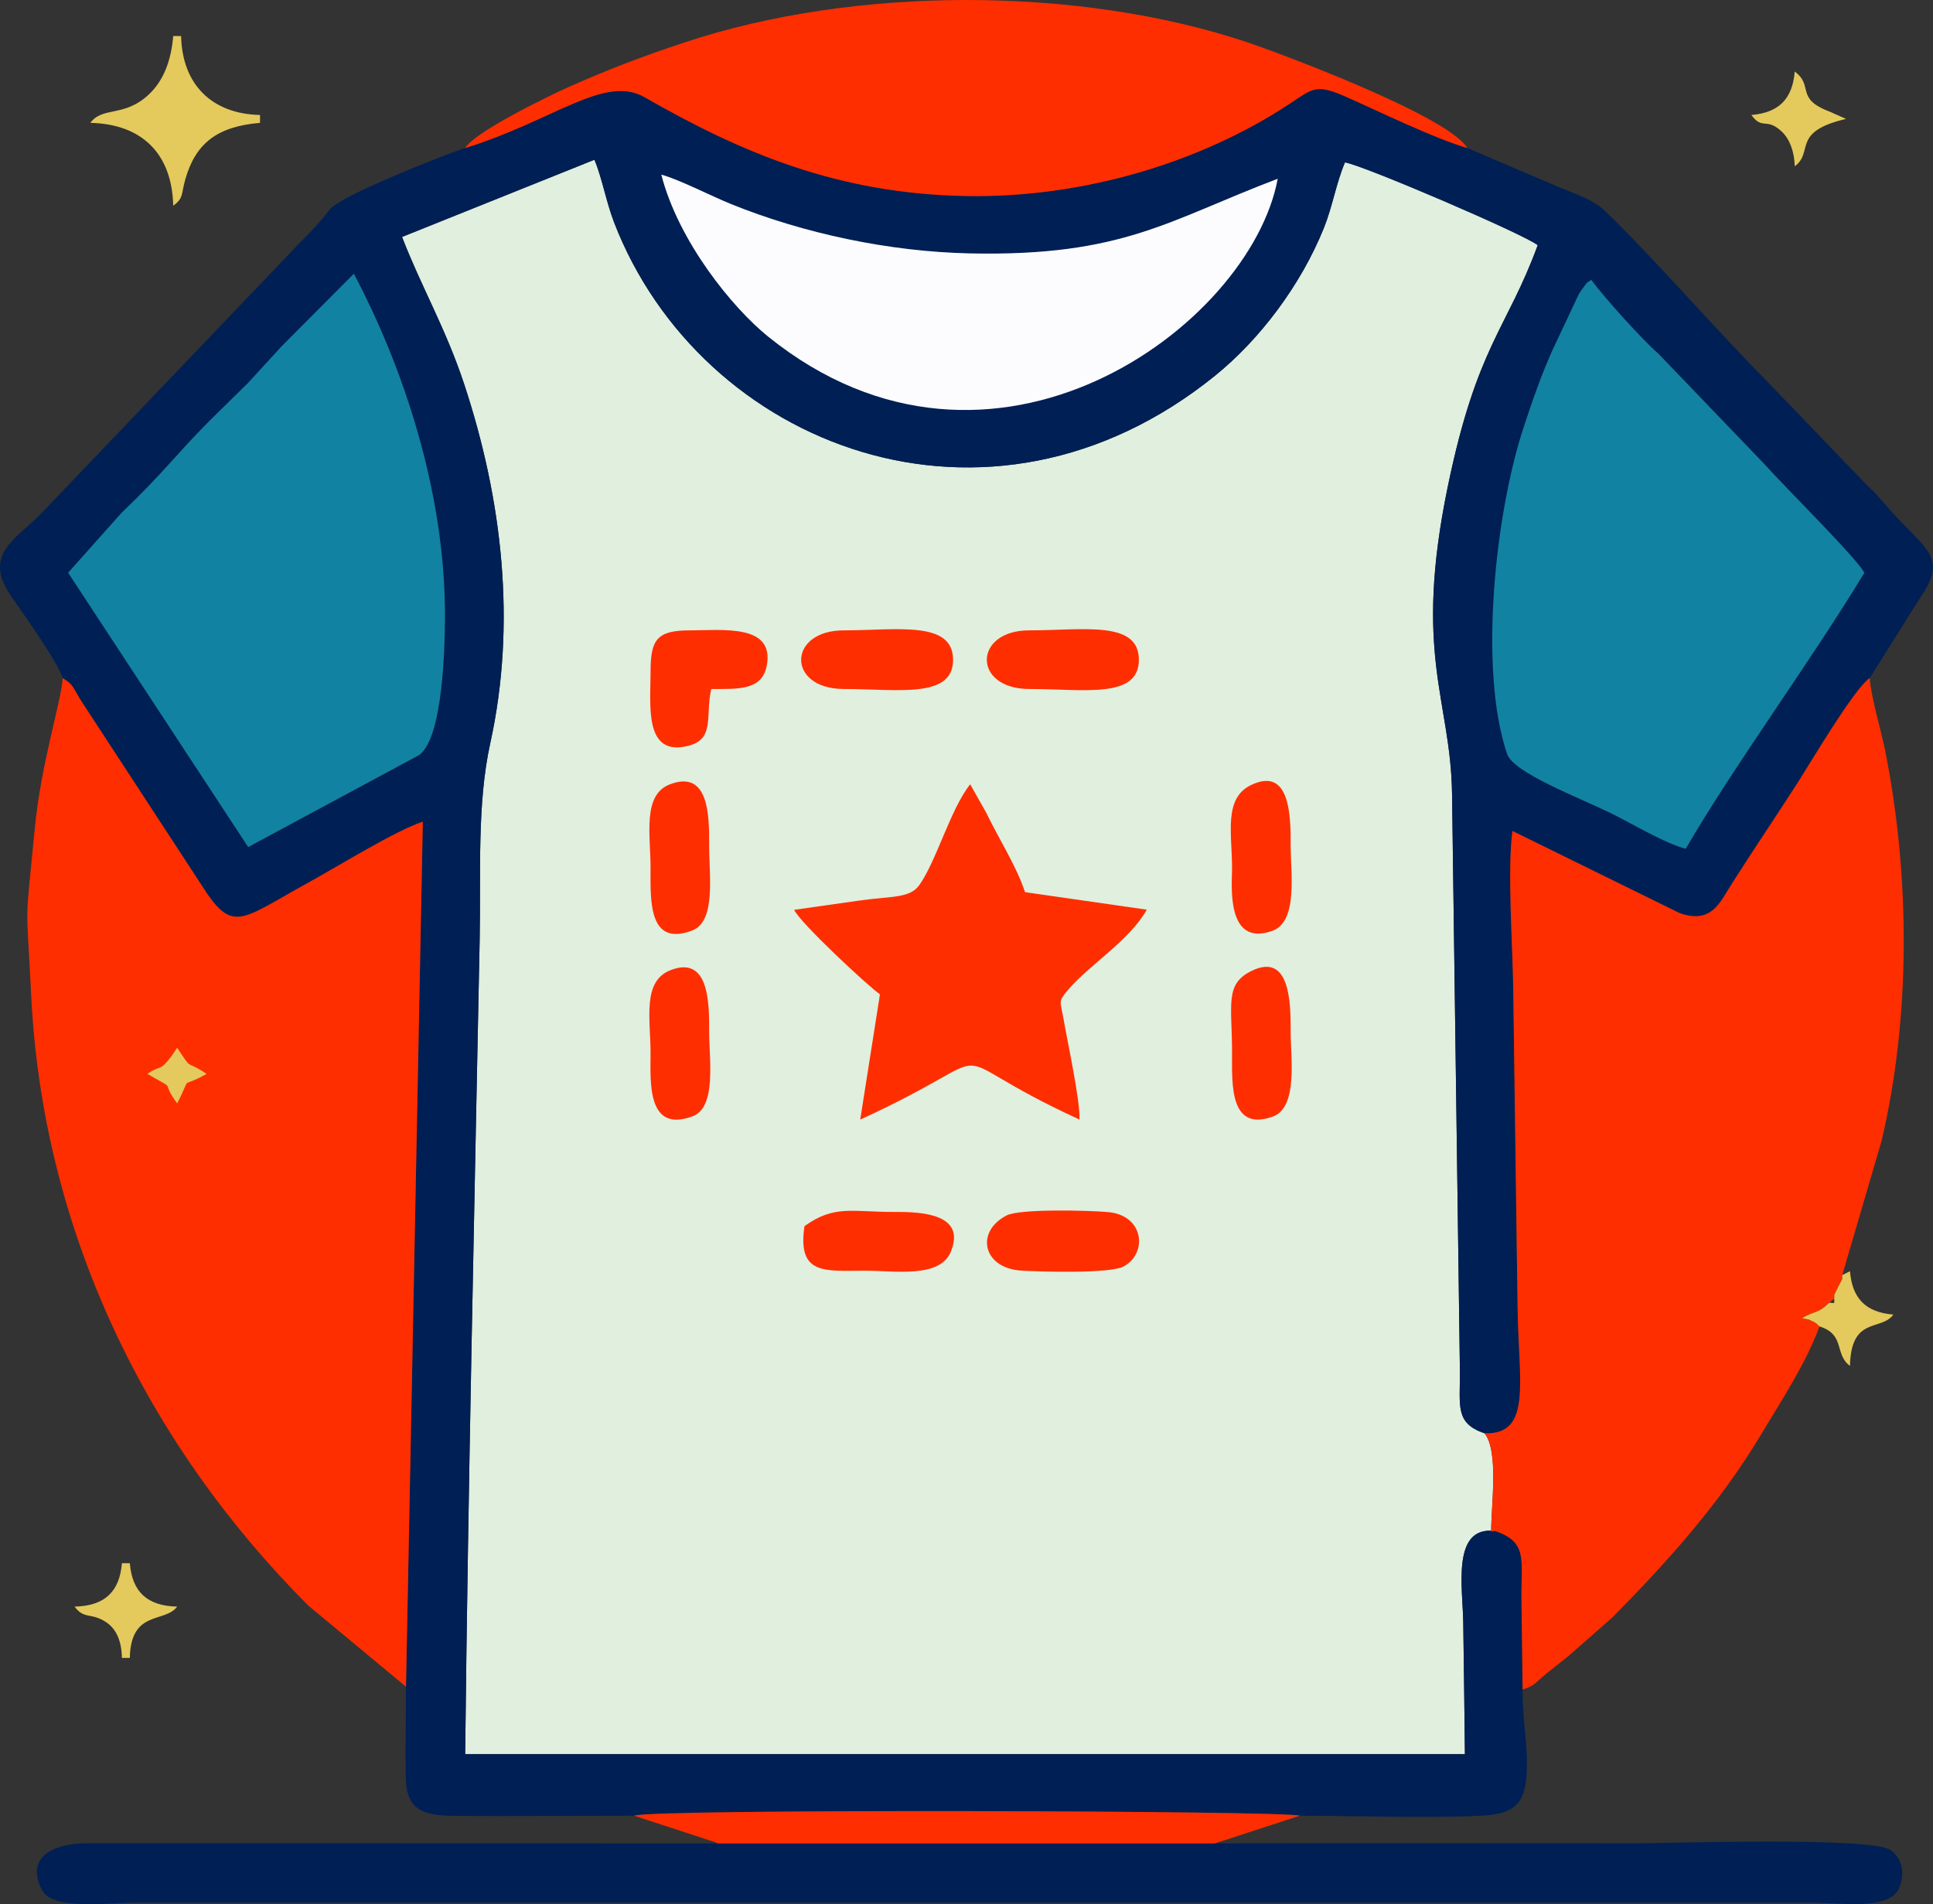 <?xml version="1.0" encoding="UTF-8"?>
<!DOCTYPE svg PUBLIC "-//W3C//DTD SVG 1.1//EN" "http://www.w3.org/Graphics/SVG/1.1/DTD/svg11.dtd">
<!-- Creator: CorelDRAW 2021 (64-Bit) -->
<svg xmlns="http://www.w3.org/2000/svg" xml:space="preserve" width="18.053mm" height="17.78mm" version="1.1" style="shape-rendering:geometricPrecision; text-rendering:geometricPrecision; image-rendering:optimizeQuality; fill-rule:evenodd; clip-rule:evenodd"
viewBox="0 0 8827.96 8694.47"
 xmlns:xlink="http://www.w3.org/1999/xlink"
 xmlns:xodm="http://www.corel.com/coreldraw/odm/2003">
 <rect x="0" y="0" width="8827.96" height="8694.47" fill="#333333" stroke="none"/>
 <defs>
  <style type="text/css">
   <![CDATA[
    .fil1 {fill:#001F54}
    .fil3 {fill:#1282A2}
    .fil0 {fill:#E0EFDE}
    .fil5 {fill:#E4C95C}
    .fil4 {fill:#FCFCFE}
    .fil2 {fill:#FF2E00}
   ]]>
  </style>
 </defs>
 <g id="Layer_x0020_1">
  <g id="_2865181013552">
   <path class="fil0" d="M6827.21 6990.49l-16.97 2.93c-0.83,-117.17 35.94,-367.09 -30.42,-448.81 -137.36,-47.04 -110.86,-125.43 -112.57,-289.78l-35.84 -2631.47c-6.55,-431.35 -178.58,-633.36 -19.02,-1403.78 132.96,-641.72 269.93,-716.49 410.22,-1099.96 -56.77,-47.63 -792.28,-363.33 -880.16,-378.19 -39.95,93.64 -56.87,201.57 -96.43,299.81 -104.79,260.15 -292.33,508.95 -497.17,674.43 -1036.64,837.37 -2348.83,322.89 -2744.19,-699.76 -35.89,-92.86 -56.24,-207.78 -90.03,-286.51l-878.49 352.52c85.58,223.03 199.12,416.19 283.91,672.67 173.69,525.43 239.51,1091.21 118.73,1639.87 -61.22,278.1 -42.3,596.73 -48.12,892.92 -24.45,1240.01 -52.67,2481.93 -66.26,3722.34l4565.77 0c-1.76,-200.59 -5.04,-401.23 -7.58,-601.82 -1.96,-156.04 -55.01,-441.28 144.6,-417.41z"/>
   <path class="fil1" d="M2124.42 676.05c-18,1.42 -561.38,211.05 -615.85,278.14 -56.77,69.93 -81.61,97.12 -145.43,160.88l-1179.91 1234.54c-119.22,118.58 -261.71,186.11 -131.4,374.09 50.37,72.67 211.69,298.68 234.72,372.72 49.58,30.61 43.23,38.04 83.18,102.35l548.22 838.93c145.67,229.98 174.92,165.43 493.7,-9.54 132.23,-72.57 394.92,-235.6 519.37,-276.24l-76.87 3949.67c0,135.89 -3.13,274.87 -1.22,410.22 2.25,157.56 80.88,178.97 234.57,179.86 269.2,1.47 539.42,-0.88 808.76,-0.88 72.18,-32.71 2999.05,-23.62 3039.4,0 265.97,0 557.02,11.39 819.81,0.39 143.18,-5.97 205.28,-40.88 215.89,-180.69 10.12,-133.16 -19.17,-244.16 -17.65,-396.29 -1.47,-138.14 -3.72,-276.29 -5.28,-414.43 -2,-178.63 30.37,-258.63 -121.22,-309.29 -199.61,-23.86 -146.55,261.37 -144.6,417.41 2.54,200.59 5.82,401.23 7.58,601.82l-4565.77 0c13.59,-1240.4 41.81,-2482.32 66.26,-3722.34 5.82,-296.19 -13.11,-614.82 48.12,-892.92 120.78,-548.66 54.96,-1114.44 -118.73,-1639.87 -84.79,-256.48 -198.34,-449.64 -283.91,-672.67l878.49 -352.52c33.79,78.73 54.13,193.65 90.03,286.51 395.36,1022.65 1707.55,1537.13 2744.19,699.76 204.84,-165.48 392.38,-414.28 497.17,-674.43 39.56,-98.24 56.48,-206.16 96.43,-299.81 87.87,14.87 823.38,330.57 880.16,378.19 -140.29,383.48 -277.26,458.24 -410.22,1099.96 -159.56,770.42 12.47,972.43 19.02,1403.78l35.84 2631.47c1.71,164.35 -24.79,242.74 112.57,289.78 218.19,7.19 155.6,-232.13 150.86,-578.44l-19.95 -1459.18c-2.59,-192.52 -27.29,-536.97 -3.52,-712.72l762.8 374.72c146.02,51.93 183.38,-45.92 237.61,-131.15 99.71,-156.73 205.92,-313.65 305.77,-469.1 44.65,-69.39 258.29,-430.57 325.48,-472.28l227.29 -362.2c142.15,-205.63 20.73,-217.75 -178.53,-456.19 -24.35,-29.1 -44.25,-46.21 -71.25,-72.91l-450.47 -468.46c-206.11,-206.07 -546.41,-593.99 -738.1,-775.41 -52.91,-50.12 -125.62,-72.27 -202.06,-104.26l-424.75 -181.13c-155.5,-46.16 -396.58,-164.26 -549.79,-232.23 -140.44,-62.25 -153.5,-41.27 -259.27,28.75 -405.82,268.66 -944.26,431.84 -1479.23,422.64 -583.23,-10.02 -1022.65,-195.45 -1468.77,-451.06 -183.23,-104.99 -413.01,105.82 -819.52,232.03z"/>
   <path class="fil2" d="M6779.83 6544.62c66.36,81.71 29.58,331.64 30.42,448.81l16.97 -2.93c151.59,50.66 119.22,130.66 121.22,309.29 1.56,138.14 3.81,276.29 5.28,414.43 55.26,-14.91 64.06,-37.07 107.78,-71.93 36.24,-28.9 59.12,-47.24 100.44,-79.71l201.42 -177.02c252.86,-255.75 491.35,-521.08 678.83,-834.68 89.49,-149.78 205.92,-325.53 267.39,-494.33 -12.76,-10.51 -9.93,-14.03 -35.45,-25.23 -34.52,-15.06 7.43,0.15 -44.25,-12.52 61.22,-36.43 73.11,-19.41 123.13,-70.32l24.06 -18.04 0 -18 17.65 -36.04 18.73 -36.04 0 -18.04 179.51 -612.57c134.04,-567.49 130.32,-1211.36 16.48,-1782.32 -19.22,-96.43 -63.81,-239.95 -70.56,-330.96 -67.19,41.71 -280.83,402.89 -325.48,472.28 -99.85,155.45 -206.07,312.37 -305.77,469.1 -54.23,85.23 -91.59,183.08 -237.61,131.15l-762.8 -374.72c-23.77,175.75 0.93,520.2 3.52,712.72l19.95 1459.18c4.74,346.31 67.34,585.63 -150.86,578.44z"/>
   <path class="fil2" d="M1854.15 7701.6l76.87 -3949.67c-124.45,40.64 -387.14,203.67 -519.37,276.24 -318.78,174.97 -348.02,239.51 -493.7,9.54l-548.22 -838.93c-39.95,-64.3 -33.59,-71.74 -83.18,-102.35 -8.56,115.36 -98.93,386.31 -127.83,688.17 -46.21,482.79 -38.73,295.41 -16.38,758.49 52.03,1076.73 526.75,2048.63 1265.83,2788.29l445.97 370.22z"/>
   <path class="fil3" d="M311.1 2615.09l822.31 1252.68 779.03 -419.12c112.03,-75.31 119.46,-506.26 119.71,-635.31 1.12,-567.59 -190.52,-1136.64 -416.14,-1563.49l-328.56 329.93c-55.94,61.17 -99.51,108.41 -155.31,169.34l-172.47 169.39c-160.59,161.37 -206.26,233.25 -405.19,423.72l-243.38 272.86z"/>
   <path class="fil3" d="M7698.66 3875.64c214.92,-371.01 578.69,-867.15 815.9,-1260.55 -43.13,-75.55 -344.89,-371.89 -463.53,-503.33l-476.53 -496.14c-73.94,-63.72 -249.83,-259.37 -307.39,-337.95 -36.92,27.19 -4.45,-3.67 -32.96,30.86 -5.53,6.75 -20.24,28.61 -23.33,33.79l-120.83 256.43c-52.13,116.48 -91.59,231.05 -132.23,354.33 -128.12,388.76 -206.31,1103.04 -74.87,1489.75 29.19,85.97 328.56,199.22 470.37,268.56 100.2,49 246.65,138.09 345.38,164.26z"/>
   <path class="fil1" d="M5547.83 8417.1l-2270.24 0.1 -2865.41 -0.73c-209.2,-1.96 -290.96,88.07 -217.36,217.75 50.61,89.1 301.52,53.01 434.09,53.01l7639.69 0c133.6,0 360.64,37.85 404.11,-65.53 31.93,-75.94 9,-139.32 -38.24,-174.18 -83.96,-61.96 -1025.29,-30.56 -1176.69,-30.56 -636.53,0 -1273.46,-2.2 -1909.95,0.15z"/>
   <path class="fil2" d="M2124.42 676.05c406.51,-126.21 636.29,-337.02 819.52,-232.03 446.12,255.6 885.53,441.03 1468.77,451.06 534.97,9.19 1073.41,-153.99 1479.23,-422.64 105.77,-70.03 118.83,-91 259.27,-28.75 153.2,67.97 394.28,186.07 549.79,232.23 -86.11,-147.29 -868.42,-437.17 -1002.21,-482.06 -773.26,-259.42 -1798.85,-257.41 -2572.35,-0.15 -204.21,67.87 -352.57,125.04 -533.36,205.43 -76.63,34.03 -425.09,202.06 -468.66,276.92z"/>
   <path class="fil4" d="M5835.27 816.29c-494.28,186.8 -705.04,355.5 -1404.61,340.74 -369.05,-7.78 -758.93,-90.66 -1091.6,-225.14 -92.86,-37.56 -238.78,-113.2 -318.88,-134.48 78.09,303.82 323.13,606.85 488.51,740.06 1022.26,823.24 2202.08,-49.19 2326.58,-721.18z"/>
   <path class="fil2" d="M3626.74 4154.32c28.22,60.59 340.74,351.35 391.98,385.73l-90.03 572.04c726.27,-332.52 293.79,-324.55 1001.23,-0.15 3.91,-84.16 -53.3,-347.58 -72.37,-456.97 -14.91,-85.67 -26.75,-79.61 19.02,-133.79 98.49,-116.43 280.93,-225.43 360.79,-367.58l-556 -79.95c-40.64,-122.06 -120.05,-243.38 -176.24,-360.84l-74.43 -131.88c-90.95,116.04 -153.69,349.49 -232.08,460.35 -43.08,60.93 -127.68,50.32 -271.15,70.32 -98.44,13.74 -199.9,28.8 -300.74,42.74z"/>
   <path class="fil2" d="M3277.59 8417.2l2270.24 -0.1 387.83 -126.31c-40.34,-23.62 -2967.22,-32.71 -3039.4,0l369.1 120.54c2.69,1.17 8.41,3.42 12.23,5.87z"/>
   <path class="fil2" d="M2971.13 3065.56c0,154.67 -31.49,393.16 174.33,339.37 121.17,-31.69 74.57,-138.83 102.84,-258.98 122.74,0 232.03,7.53 253.55,-107.24 35.7,-190.76 -201.13,-160.49 -350.42,-160.49 -150.27,0 -180.3,41.08 -180.3,187.34z"/>
   <path class="fil2" d="M4597.7 5549.54c-144.45,73.59 -110.37,241.18 66.9,252.13 89.54,5.57 405.48,13.99 466.07,-18.44 111.88,-59.85 94.48,-233.79 -68.95,-248.66 -88.51,-8.07 -403.52,-15.89 -464.01,14.96z"/>
   <path class="fil2" d="M3062.67 4429.68c-131.79,50.81 -91,225.72 -91.59,383.67 -0.49,129.63 -15.89,360.3 191.2,283.91 112.28,-41.42 75.8,-260.05 76.38,-392.13 0.59,-133.11 -3.03,-342.16 -175.99,-275.46z"/>
   <path class="fil2" d="M3059.49 3581.26c-127.29,48.51 -87.87,232.77 -88.41,385.24 -0.54,147.24 -9.34,358.05 190.03,282.25 110.51,-42.05 76.97,-253.4 77.56,-390.47 0.54,-136.33 -1.66,-344.65 -179.17,-277.02z"/>
   <path class="fil2" d="M4700.98 3145.95c248.32,0 501.08,46.85 500.2,-134.33 -0.83,-179.81 -252.86,-133.4 -500.2,-133.4 -257.31,0 -260.54,267.73 0,267.73z"/>
   <path class="fil2" d="M5713.51 3584.54c-126.99,61.17 -86.21,222.94 -86.75,382.01 -0.2,71 -29.63,360.05 184.06,283.72 118.88,-42.49 82.98,-268.07 83.57,-391.94 0.59,-134.87 -3.33,-359.32 -180.88,-273.79z"/>
   <path class="fil2" d="M5716.29 4432.96c-125.43,61.13 -88.8,154.38 -89.49,380.44 -0.44,141.86 -9.58,354.14 185.28,285.28 118,-41.71 81.66,-271.89 82.3,-393.5 0.64,-132.32 -4.94,-356.53 -178.09,-272.23z"/>
   <path class="fil2" d="M3854.12 3145.95c243.77,0 499.66,46.31 498.54,-134.28 -1.08,-179.51 -256.87,-133.45 -498.54,-133.45 -258.68,0 -262.11,267.73 0,267.73z"/>
   <path class="fil2" d="M3674.07 5598.74c-33.35,222.4 90.61,204.16 270.08,203.28 141.96,-0.64 347.73,36.53 398.29,-86.94 69.63,-169.98 -127.09,-182.01 -253.89,-181.27 -194.43,1.22 -276.73,-34.62 -414.48,64.94z"/>
   <path class="fil5" d="M412.67 561.03c236.53,5.28 373.11,141.86 378.39,378.39 49.39,-36.24 35.06,-51.83 56.19,-124.01 46.99,-160.49 143.96,-238.05 340.2,-254.38l0 -36.04c-220.54,-4.89 -355.46,-139.85 -360.35,-360.35l-36.04 0c-9.44,113.35 -44.69,204.31 -111.49,266.9 -112.62,105.58 -210.86,53.06 -266.9,129.49z"/>
   <path class="fil5" d="M340.59 7335.87c44.01,60 76.33,25.57 144.7,71.54 46.5,31.3 69.83,85.58 71.54,162.69l36.04 0c4.94,-221.42 160.2,-157.8 216.19,-234.23 -137.9,-3.08 -205.38,-68.31 -216.19,-198.19l-36.04 0c-10.81,129.88 -78.34,195.11 -216.24,198.19z"/>
   <path class="fil5" d="M7998.32 524.99c52.23,71.3 67.73,8.46 139.66,76.58 35.84,33.94 57.07,91.74 58.53,157.65 89.1,-65.23 -17.7,-157.51 234.23,-216.19l-74.72 -33.4c-159.32,-59.56 -71,-118 -159.51,-182.84 -10.42,125.43 -72.76,187.78 -198.19,198.19z"/>
   <path class="fil5" d="M8413.44 5822.31l0 18.04 -18.73 36.04 -17.65 36.04 0 18c-0.54,26.31 5.38,18.04 -24.06,18.04 -50.02,50.91 -61.91,33.89 -123.13,70.32 51.69,12.67 9.73,-2.54 44.25,12.52 25.53,11.2 22.69,14.72 35.45,25.23 118.73,36.68 66.99,127.29 139.22,180.2 5.09,-228.51 141.66,-157.12 198.19,-234.23 -125.43,-10.42 -187.78,-72.76 -198.19,-198.19l-35.35 18z"/>
   <path class="fil5" d="M672.92 4903.43c148.36,85.87 51.25,17.21 136.14,134.87 73.5,-141.96 2.35,-59.9 134.43,-134.87 -105.18,-70.17 -58.88,-6.5 -134.43,-119.27l-25.53 37.85c-54.43,72.86 -45.72,37.26 -110.61,81.42z"/>
   <path class="fil5" d="M5626.86 3146.05c0,0 0,0 0,0z"/>
   <path class="fil5" d="M3238.57 5534.04c0,0 0,0 0,0z"/>
   <path class="fil5" d="M5626.86 5534.04c0,0 0,0 0,0z"/>
  </g>
 </g>
</svg>
